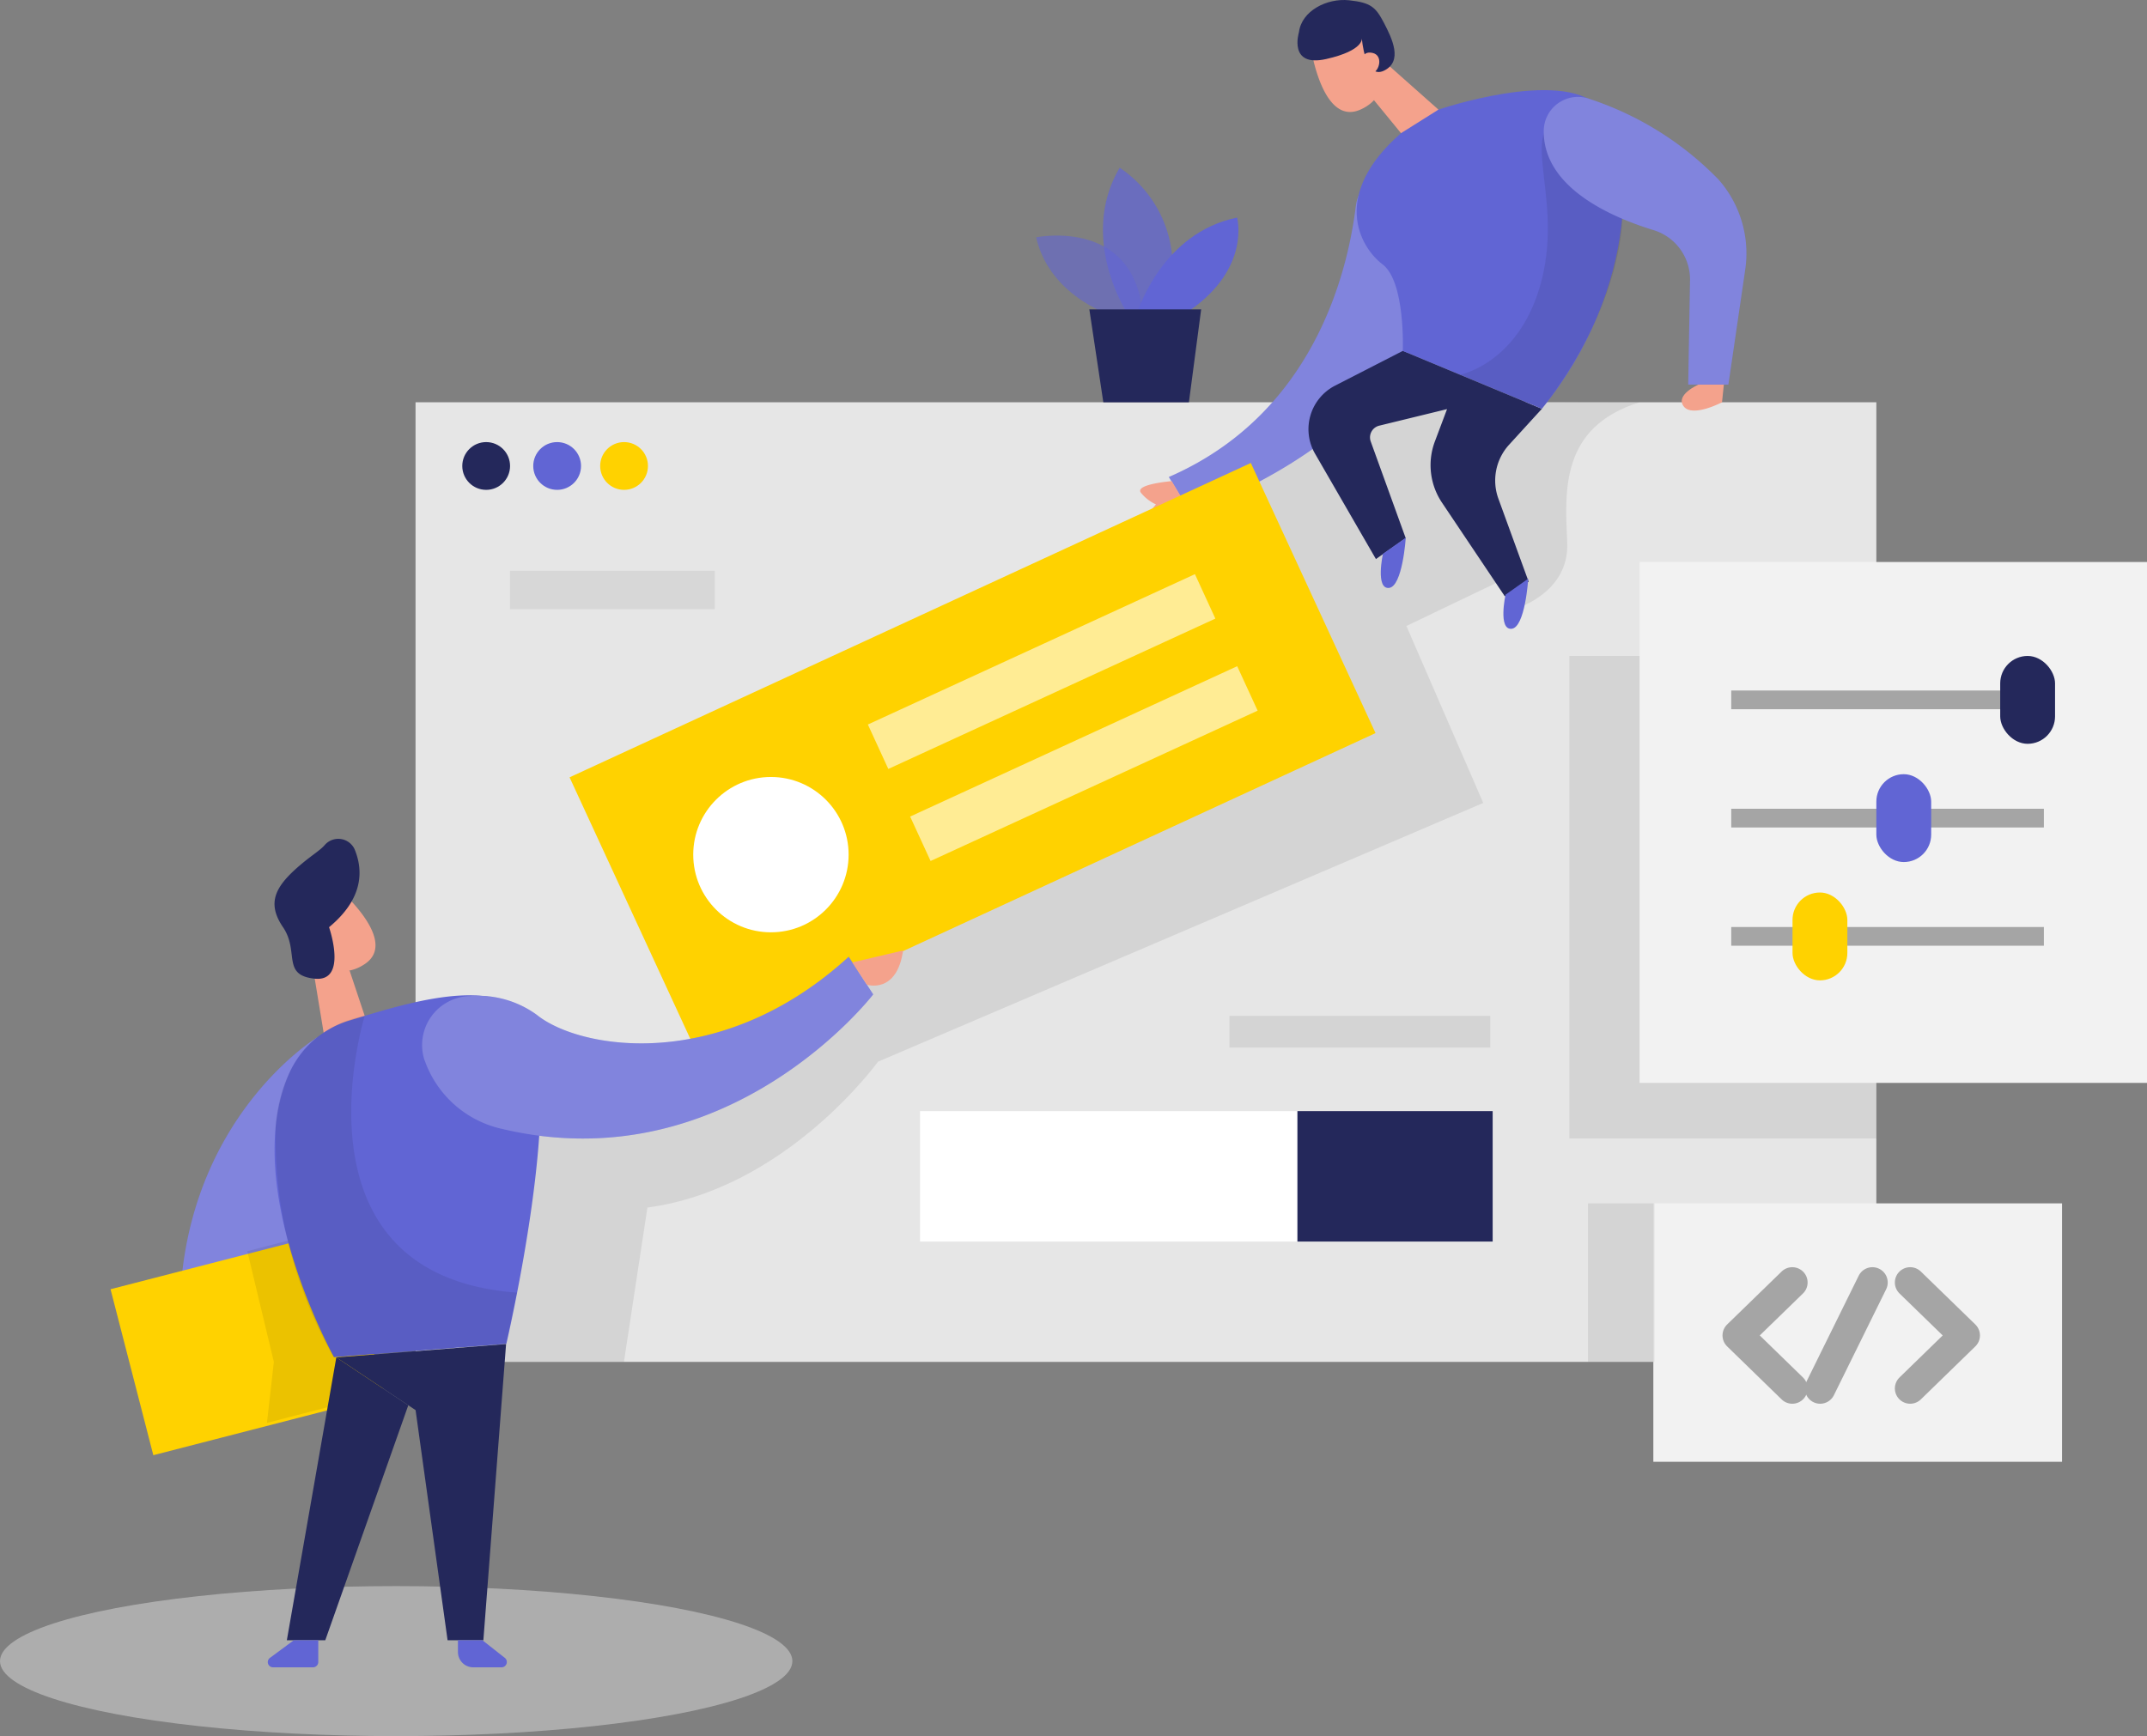 <svg xmlns="http://www.w3.org/2000/svg" width="140.279" height="113.465" viewBox="0 0 140.279 113.465">
  <rect x="0" y="0" width="140.279" height="113.465" fill="#808080" stroke="none"/>
  <g id="web_development_" transform="translate(0 0)">
    <ellipse id="Elipse_1" data-name="Elipse 1" cx="25.886" cy="4.902" rx="25.886" ry="4.902" transform="translate(0 103.661)" fill="#e6e6e6" opacity="0.45"/>
    <rect id="Retângulo_2" data-name="Retângulo 2" width="95.445" height="62.717" transform="translate(27.15 26.291)" fill="#e6e6e6"/>
    <circle id="Elipse_2" data-name="Elipse 2" cx="1.561" cy="1.561" r="1.561" transform="translate(30.204 28.893)" fill="#24285b"/>
    <circle id="Elipse_3" data-name="Elipse 3" cx="1.561" cy="1.561" r="1.561" transform="translate(34.841 28.893)" fill="#6165d4"/>
    <circle id="Elipse_4" data-name="Elipse 4" cx="1.561" cy="1.561" r="1.561" transform="translate(39.214 28.893)" fill="#ffd200"/>
    <path id="Caminho_1" data-name="Caminho 1" d="M174.445,76.3l-22.481.091-3.6,5.062-33.892,31.126,2.784,5.409-9.517,3.752H98.468L97.24,139.017h10.845l1.534-10.088c9.079-1.21,15.063-9.531,15.063-9.531h0l39.548-16.912L159.209,90.92l6.678-3.2.37,2.1s3.611-1,3.46-4.359S169.251,77.92,174.445,76.3Z" transform="translate(-67.319 -50.009)" opacity="0.08"/>
    <path id="Caminho_2" data-name="Caminho 2" d="M211.206,45.19c-.552,4.423-2.835,13.561-12.206,17.633l1.369,2.282S213.41,61,216.555,50.5c1.41-4.724.511-6.774-.913-7.6a3,3,0,0,0-4.437,2.3Z" transform="translate(-122.63 -31.648)" fill="#6165d4"/>
    <path id="Caminho_3" data-name="Caminho 3" d="M211.206,45.19c-.552,4.423-2.835,13.561-12.206,17.633l1.369,2.282S213.41,61,216.555,50.5c1.41-4.724.511-6.774-.913-7.6a3,3,0,0,0-4.437,2.3Z" transform="translate(-122.63 -31.648)" fill="#fff" opacity="0.2"/>
    <path id="Caminho_4" data-name="Caminho 4" d="M228.36,30.044l2.241,2.734,1.972-2.118-3.538-3.14Z" transform="translate(-138.588 -23.495)" fill="#f4a28c"/>
    <path id="Caminho_5" data-name="Caminho 5" d="M222.035,22.021a2.086,2.086,0,0,0-2.332,2.611c.415,1.6,1.31,3.775,3.017,3.026,2.606-1.141,1.237-4.565,1.237-4.565A3.811,3.811,0,0,0,222.035,22.021Z" transform="translate(-133.842 -20.492)" fill="#f4a28c"/>
    <path id="Caminho_6" data-name="Caminho 6" d="M225.147,68.94,220.7,71.222a3.2,3.2,0,0,0-1.305,4.409l3.994,6.915,1.945-1.369-2.282-6.308a.79.79,0,0,1,.552-1.041l4.432-1.082-.79,2.1a4.4,4.4,0,0,0,.456,4.008l4.108,6.126,1.557-.954L231.391,78.6a3.469,3.469,0,0,1,.7-3.528l2.141-2.346Z" transform="translate(-133.49 -46.008)" fill="#24285b"/>
    <rect id="Retângulo_3" data-name="Retângulo 3" width="26.703" height="16.889" transform="translate(108.025 78.647)" fill="#f2f2f2"/>
    <rect id="Retângulo_4" data-name="Retângulo 4" width="4.341" height="10.362" transform="translate(103.753 78.647)" opacity="0.08"/>
    <path id="Caminho_7" data-name="Caminho 7" d="M217.5,20.81s-.721,2.319,1.789,1.748,2.319-1.369,2.319-1.369.192,2.739,1.447,2.132.534-2.1,0-3.122-.849-1.328-2.282-1.479S217.674,19.4,217.5,20.81Z" transform="translate(-132.631 -18.702)" fill="#24285b"/>
    <path id="Caminho_8" data-name="Caminho 8" d="M226.694,26.877s-.1-.781.648-.63.456,1.237,0,1.315S226.694,26.877,226.694,26.877Z" transform="translate(-137.68 -22.792)" fill="#f4a28c"/>
    <path id="Caminho_9" data-name="Caminho 9" d="M78.762,156.736l1.118,3.355-2.652,1.684-.959-5.815Z" transform="translate(-55.921 -93.307)" fill="#f4a28c"/>
    <path id="Caminho_10" data-name="Caminho 10" d="M74.006,147.365a2.091,2.091,0,0,1,3.455-.58c1.127,1.205,2.488,3.127.949,4.167-2.36,1.6-4.523-1.369-4.523-1.369a3.811,3.811,0,0,1,.119-2.218Z" transform="translate(-54.566 -87.953)" fill="#f4a28c"/>
    <path id="Caminho_11" data-name="Caminho 11" d="M76.958,153.163s-.607-.507-.881.21.794,1.068,1.114.7S76.958,153.163,76.958,153.163Z" transform="translate(-55.792 -91.693)" fill="#f4a28c"/>
    <path id="Caminho_12" data-name="Caminho 12" d="M228.783,34.42l2.447-1.538s7.947-2.716,10.457-.219,2.689,11.918-3.7,19.769L228.9,48.648s.183-4.519-1.328-5.66S224.2,38.423,228.783,34.42Z" transform="translate(-137.245 -25.717)" fill="#6165d4"/>
    <path id="Caminho_13" data-name="Caminho 13" d="M229.475,96.75s-.5,2.31.393,2.228,1.1-3.277,1.1-3.277Z" transform="translate(-139.119 -60.554)" fill="#6165d4"/>
    <path id="Caminho_14" data-name="Caminho 14" d="M247.025,102.6s-.5,2.305.393,2.228,1.091-3.277,1.091-3.277Z" transform="translate(-148.658 -63.733)" fill="#6165d4"/>
    <path id="Caminho_15" data-name="Caminho 15" d="M273.508,73.77s-1.534.662-.968,1.42,2.506-.265,2.506-.265l.119-1.155Z" transform="translate(-162.534 -48.634)" fill="#f4a28c"/>
    <path id="Caminho_16" data-name="Caminho 16" d="M196.953,87.59s-2.52.205-1.99.785a2.711,2.711,0,0,0,.959.735s-1.826,2.04-.5,2.447,2.625-2.136,2.625-2.136Z" transform="translate(-120.396 -56.145)" fill="#f4a28c"/>
    <rect id="Retângulo_5" data-name="Retângulo 5" width="49.024" height="19.443" transform="translate(37.214 50.803) rotate(-24.775)" fill="#ffd200"/>
    <rect id="Retângulo_6" data-name="Retângulo 6" width="23.508" height="3.195" transform="matrix(0.909, -0.418, 0.418, 0.909, 56.704, 47.351)" fill="#fff" opacity="0.58"/>
    <rect id="Retângulo_7" data-name="Retângulo 7" width="23.508" height="3.195" transform="matrix(0.909, -0.418, 0.418, 0.909, 59.466, 53.367)" fill="#fff" opacity="0.58"/>
    <circle id="Elipse_5" data-name="Elipse 5" cx="5.076" cy="5.076" r="5.076" transform="translate(45.294 50.78)" fill="#fff"/>
    <path id="Caminho_17" data-name="Caminho 17" d="M284,202.33l-3.56,3.46,3.56,3.464" transform="translate(-166.896 -118.512)" fill="none" stroke="#a5a5a5" stroke-linecap="round" stroke-linejoin="round" stroke-width="2"/>
    <path id="Caminho_18" data-name="Caminho 18" d="M305.11,202.33l3.56,3.46-3.56,3.464" transform="translate(-180.305 -118.512)" fill="none" stroke="#a5a5a5" stroke-linecap="round" stroke-linejoin="round" stroke-width="2"/>
    <path id="Caminho_19" data-name="Caminho 19" d="M185.331,57.793s-4.387-1.178-5.331-5.249c0,0,6.778-1.4,7,5.6Z" transform="translate(-112.303 -37.034)" fill="#6165d4" opacity="0.58"/>
    <path id="Caminho_20" data-name="Caminho 20" d="M191.066,52.077s-3.081-4.825-.406-9.357a7.79,7.79,0,0,1,2.908,9.357Z" transform="translate(-117.503 -31.757)" fill="#6165d4" opacity="0.73"/>
    <path id="Caminho_21" data-name="Caminho 21" d="M194.58,55.953s1.593-5.112,6.477-6.1c0,0,.913,3.314-3.14,6.1Z" transform="translate(-120.228 -35.632)" fill="#6165d4"/>
    <line id="Linha_1" data-name="Linha 1" x1="3.414" y2="6.924" transform="translate(118.925 83.818)" fill="none" stroke="#a5a5a5" stroke-linecap="round" stroke-linejoin="round" stroke-width="2"/>
    <rect id="Retângulo_8" data-name="Retângulo 8" width="13.379" height="2.511" transform="translate(33.321 37.301)" fill="#cecece" opacity="0.63"/>
    <path id="Caminho_22" data-name="Caminho 22" d="M66.494,167.25S58.657,172,57.63,183.135a3.862,3.862,0,0,0,2.926,4.108L69.74,189.5Z" transform="translate(-45.78 -99.444)" fill="#6165d4"/>
    <path id="Caminho_23" data-name="Caminho 23" d="M66.494,167.25S58.657,172,57.63,183.135a3.862,3.862,0,0,0,2.926,4.108L69.74,189.5Z" transform="translate(-45.78 -99.444)" fill="#fff" opacity="0.2"/>
    <path id="Caminho_24" data-name="Caminho 24" d="M187.62,63l.913,6.071h5.592l.8-6.071Z" transform="translate(-116.445 -42.78)" fill="#24285b"/>
    <path id="Caminho_25" data-name="Caminho 25" d="M74.547,144.583s1.251,3.588-.936,3.364-.986-1.766-2.072-3.364-.511-2.675,1.141-4.076c.762-.644,1.274-.94,1.575-1.283a1.173,1.173,0,0,1,1.967.278C76.788,140.881,76.793,142.725,74.547,144.583Z" transform="translate(-53.048 -83.985)" fill="#24285b"/>
    <rect id="Retângulo_9" data-name="Retângulo 9" width="20.057" height="31.537" transform="translate(102.539 42.87)" opacity="0.08"/>
    <rect id="Retângulo_10" data-name="Retângulo 10" width="15.628" height="11.202" transform="translate(7.222 84.258) rotate(-14.452)" fill="#ffd200"/>
    <path id="Caminho_26" data-name="Caminho 26" d="M67.09,197.029l1.735,7.235-.452,3.985,4.058-1.05,1.21-3.232-3.9-7.627Z" transform="translate(-50.931 -115.256)" opacity="0.08"/>
    <path id="Caminho_27" data-name="Caminho 27" d="M71.955,166.3a6.3,6.3,0,0,1,3.957-3.451c3.35-1.009,9.713-3.118,11.594,0,2.574,4.291-1.369,21.139-1.369,21.139l-11.261.872S68.664,173.7,71.955,166.3Z" transform="translate(-53.053 -96.162)" fill="#6165d4"/>
    <path id="Caminho_28" data-name="Caminho 28" d="M90.922,211.14,89.438,230.5H87.1l-2.091-15.04-5.176-3.446Z" transform="translate(-57.856 -123.3)" fill="#24285b"/>
    <path id="Caminho_29" data-name="Caminho 29" d="M75.982,213.05,72.75,231.537h2.511l5.423-15.355Z" transform="translate(-54.008 -124.338)" fill="#24285b"/>
    <path id="Caminho_30" data-name="Caminho 30" d="M92.259,162.427a3.2,3.2,0,0,1,2.994-4.167,6.524,6.524,0,0,1,4.345,1.223c2.816,2.282,12.05,3.834,20.385-3.793l1.6,2.46s-9.467,12.324-24.293,8.782a6.938,6.938,0,0,1-4.975-4.364C92.3,162.523,92.278,162.473,92.259,162.427Z" transform="translate(-64.53 -93.161)" fill="#6165d4"/>
    <path id="Caminho_31" data-name="Caminho 31" d="M92.259,162.427a3.2,3.2,0,0,1,2.994-4.167,6.524,6.524,0,0,1,4.345,1.223c2.816,2.282,12.05,3.834,20.385-3.793l1.6,2.46s-9.467,12.324-24.293,8.782a6.938,6.938,0,0,1-4.975-4.364C92.3,162.523,92.278,162.473,92.259,162.427Z" transform="translate(-64.53 -93.161)" fill="#fff" opacity="0.2"/>
    <path id="Caminho_32" data-name="Caminho 32" d="M76.953,164.15s-5.268,16.967,9.942,18.089l-.708,3.36-11.261.872a29.213,29.213,0,0,1-3.8-14.981s.1-4.327,3.145-6.24A6.888,6.888,0,0,1,76.953,164.15Z" transform="translate(-53.121 -97.759)" opacity="0.08"/>
    <path id="Caminho_33" data-name="Caminho 33" d="M71.726,253.55,70.169,254.7a.342.342,0,0,0,.2.621h2.611a.347.347,0,0,0,.342-.342V253.55Z" transform="translate(-52.527 -146.352)" fill="#6165d4"/>
    <path id="Caminho_34" data-name="Caminho 34" d="M98.838,253.55,100.3,254.7a.347.347,0,0,1-.215.621H98.231a1,1,0,0,1-.991-1v-.771Z" transform="translate(-67.319 -146.352)" fill="#6165d4"/>
    <rect id="Retângulo_11" data-name="Retângulo 11" width="33.153" height="34.043" transform="translate(107.126 36.73)" fill="#f2f2f2"/>
    <rect id="Retângulo_12" data-name="Retângulo 12" width="20.426" height="1.223" transform="translate(113.115 45.129)" fill="#a5a5a5"/>
    <rect id="Retângulo_13" data-name="Retângulo 13" width="20.426" height="1.223" transform="translate(113.115 52.857)" fill="#a5a5a5"/>
    <rect id="Retângulo_14" data-name="Retângulo 14" width="20.426" height="1.223" transform="translate(113.115 60.585)" fill="#a5a5a5"/>
    <rect id="Retângulo_15" data-name="Retângulo 15" width="3.583" height="5.742" rx="1.792" transform="translate(130.688 42.87)" fill="#24285b"/>
    <rect id="Retângulo_16" data-name="Retângulo 16" width="3.583" height="5.742" rx="1.792" transform="translate(122.595 50.598)" fill="#6165d4"/>
    <rect id="Retângulo_17" data-name="Retângulo 17" width="3.583" height="5.742" rx="1.792" transform="translate(117.118 58.33)" fill="#ffd200"/>
    <rect id="Retângulo_18" data-name="Retângulo 18" width="37.416" height="8.527" transform="translate(60.111 72.617)" fill="#fff"/>
    <rect id="Retângulo_19" data-name="Retângulo 19" width="12.758" height="8.527" transform="translate(84.769 72.617)" fill="#24285b"/>
    <path id="Caminho_35" data-name="Caminho 35" d="M154.639,157.027s1.954.639,2.369-2.237l-3.318.781Z" transform="translate(-98.002 -92.671)" fill="#f4a28c"/>
    <path id="Caminho_36" data-name="Caminho 36" d="M240.69,52.371s3.971-.758,5.341-6.235-1.547-9.828,1.269-10.5,3.985,6.473,3.985,6.473.11,5.587-5.254,12.5Z" transform="translate(-145.29 -27.883)" opacity="0.08"/>
    <path id="Caminho_37" data-name="Caminho 37" d="M255.626,32.7a20.838,20.838,0,0,1,8.454,5.281,7.3,7.3,0,0,1,1.739,5.884l-1.1,7.513h-2.625l.119-6.847a3.369,3.369,0,0,0-2.369-3.245c-2.835-.867-7.185-2.794-7.189-6.445a2.237,2.237,0,0,1,2.976-2.141Z" transform="translate(-151.791 -26.242)" fill="#6165d4"/>
    <path id="Caminho_38" data-name="Caminho 38" d="M255.626,32.7a20.838,20.838,0,0,1,8.454,5.281,7.3,7.3,0,0,1,1.739,5.884l-1.1,7.513h-2.625l.119-6.847a3.369,3.369,0,0,0-2.369-3.245c-2.835-.867-7.185-2.794-7.189-6.445a2.237,2.237,0,0,1,2.976-2.141Z" transform="translate(-151.791 -26.242)" fill="#fff" opacity="0.2"/>
    <rect id="Retângulo_20" data-name="Retângulo 20" width="17.04" height="2.072" transform="translate(80.327 66.391)" opacity="0.08"/>
  </g>
</svg>
